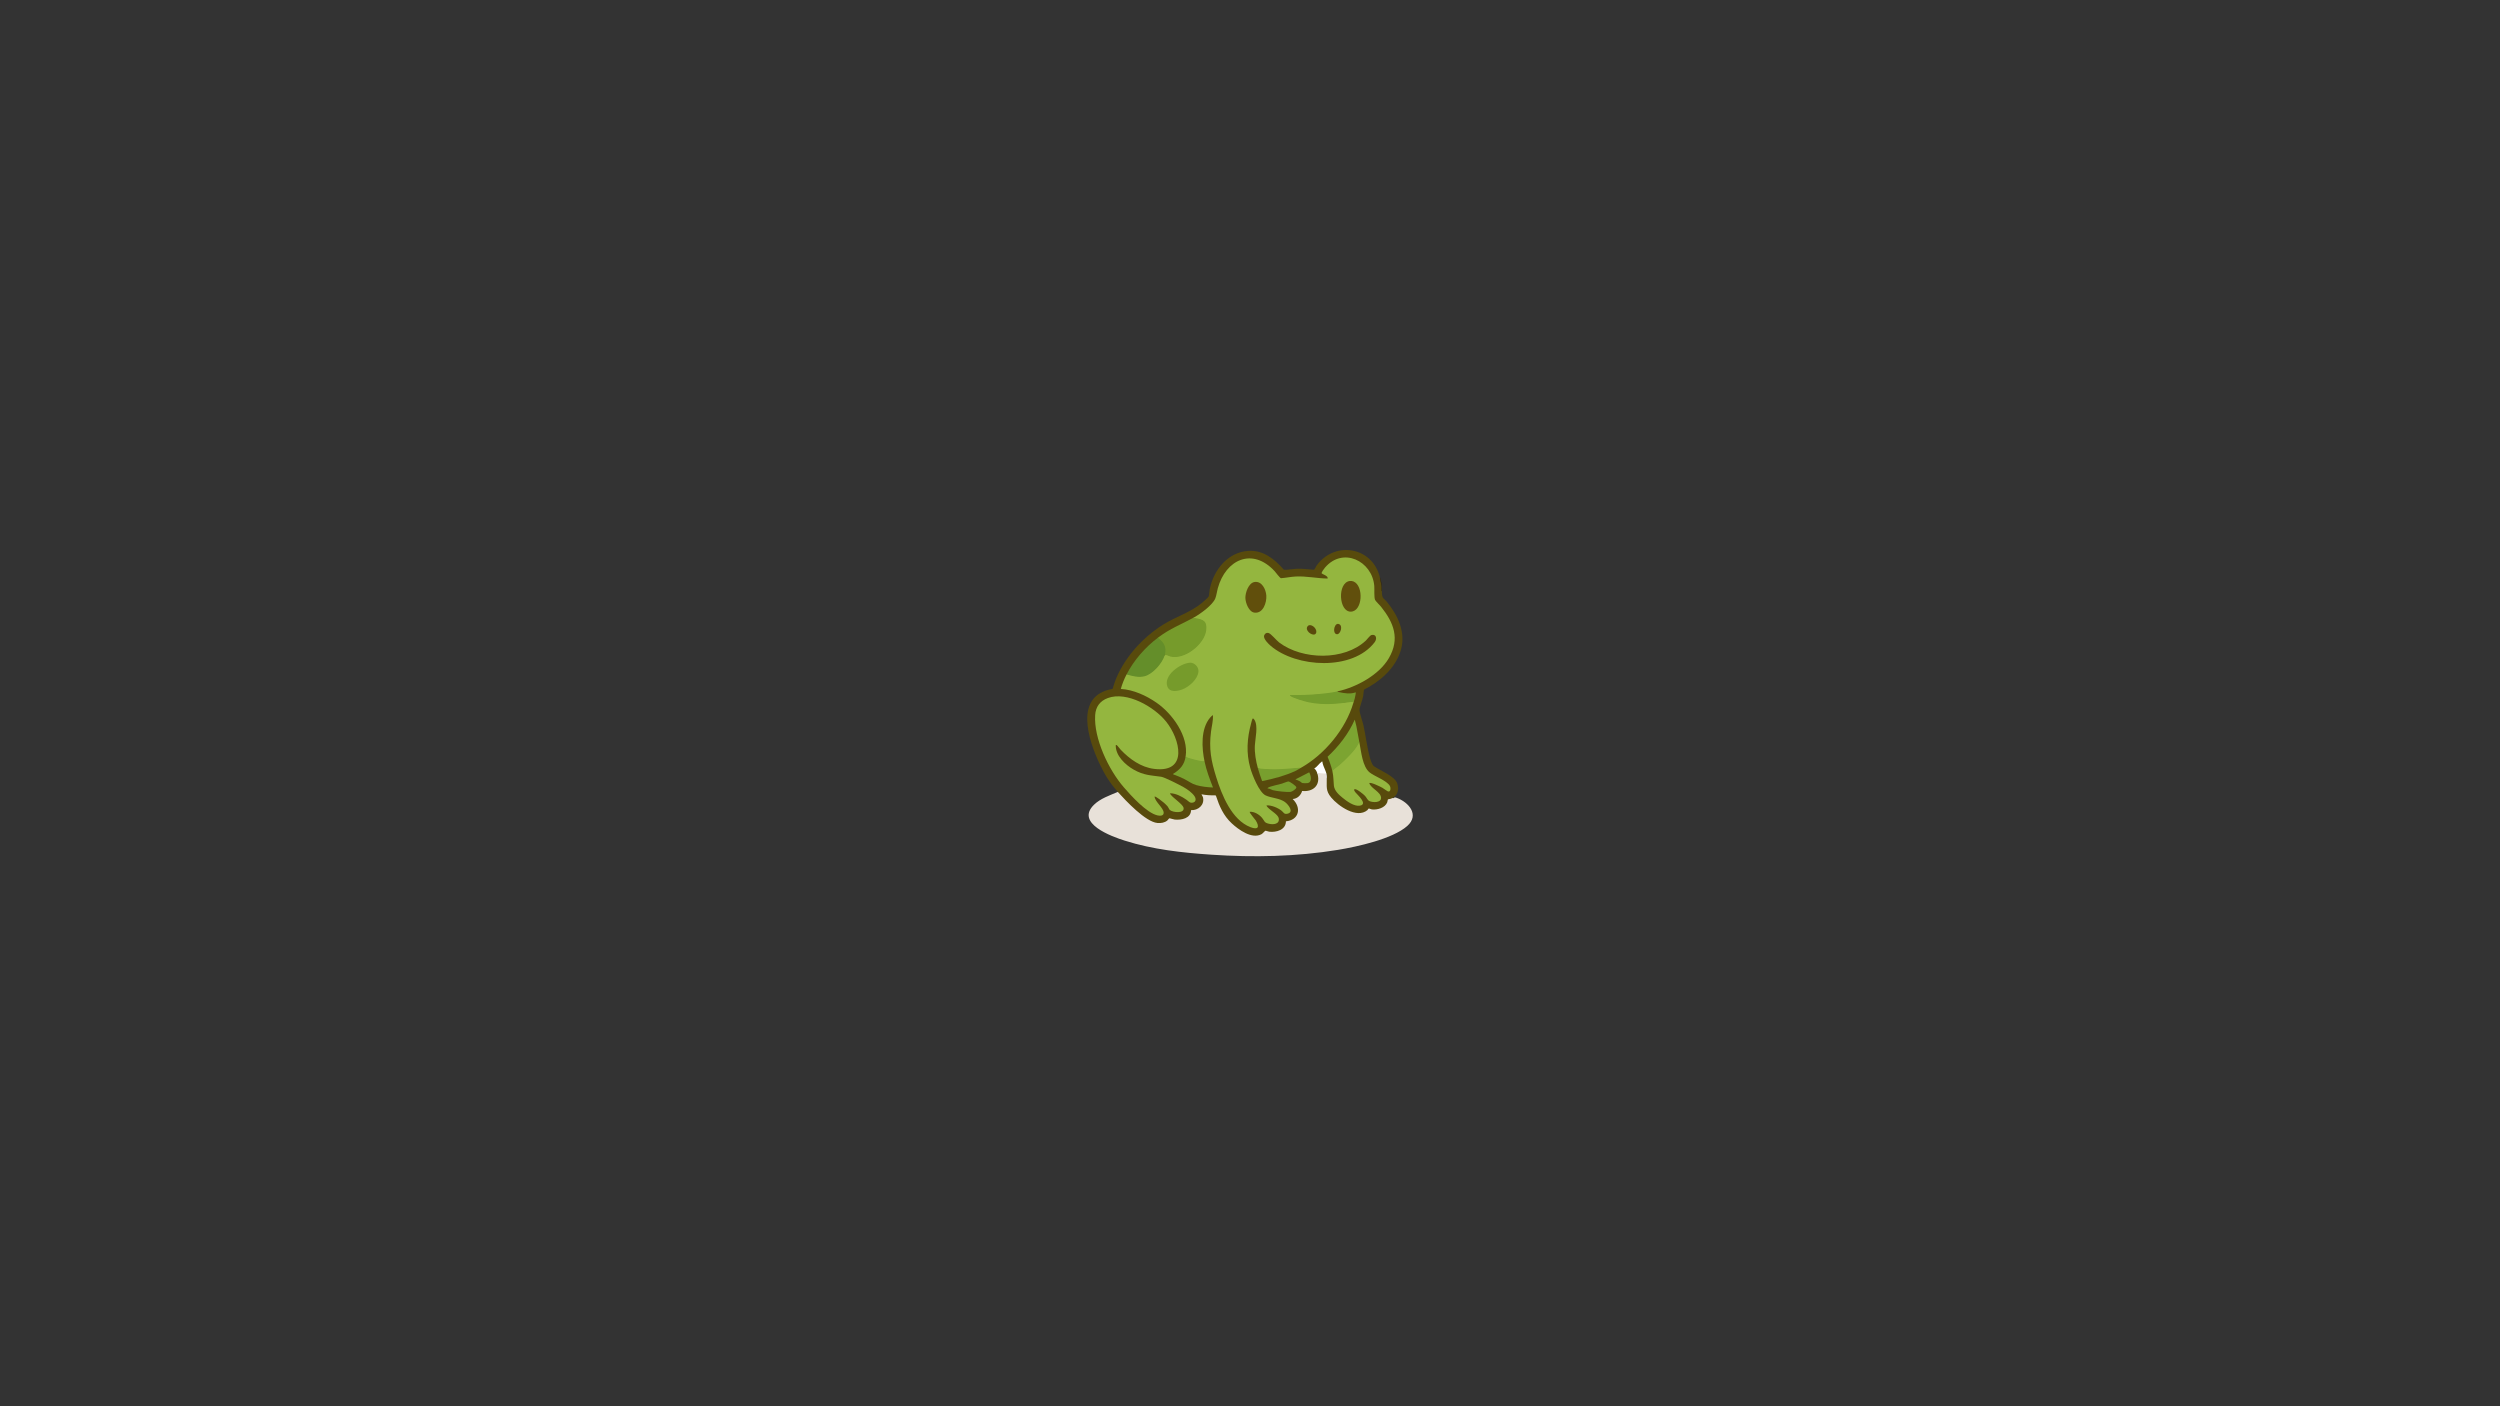 <?xml version="1.0" encoding="UTF-8"?>
<svg id="uuid-30ec0528-c34f-42bf-a3b5-0b9944730a64" data-name="Layer 1" xmlns="http://www.w3.org/2000/svg" viewBox="0 0 1920 1080">
  <rect x="0" y="0" width="1920" height="1080" fill="#333333" stroke="none"/>
  <defs>
    <style>
      .uuid-351dba56-0e12-4307-b519-818ce9328f65 {
        fill: #779e2d;
      }

      .uuid-afad24e2-4417-4709-8ace-533ded34f9c0 {
        fill: #e8e1d9;
      }

      .uuid-38fce57c-d0de-4d12-818a-efb1df921510 {
        fill: #2b1d02;
      }

      .uuid-cf7b2a17-a3fd-4f25-bb0b-8816dc1d9083 {
        fill: #5a490c;
      }

      .uuid-31ee4f1d-bed1-4f22-9326-87766b7495a3 {
        fill: #94b63f;
      }

      .uuid-0b31a3f3-fc59-49fb-b891-b3fdde03b0c5 {
        fill: #5b490c;
      }

      .uuid-ff02e53a-1766-4f8b-8134-e4183f6e26f1 {
        fill: #7ca431;
      }

      .uuid-1016723a-26f5-49f3-bc8d-6d17a2e26970 {
        fill: #7aa230;
      }

      .uuid-834bbebf-36ad-4679-970a-37659349c468 {
        fill: #789f2e;
      }

      .uuid-2f4cf532-2d3d-43c9-880c-9d2703797c4f {
        fill: #648e2a;
      }

      .uuid-6b4ba2cb-1e21-455e-bcb3-a4a1151efe7d {
        fill: #769b2b;
      }

      .uuid-2477631d-b88c-4efb-8a11-3de2ecb169a2 {
        fill: #614f0c;
      }

      .uuid-28e8ee5b-ef83-46ca-9cdc-e9b517f3873e {
        fill: #fefefe;
      }

      .uuid-31aad6e0-7b47-4a00-a353-035c7004da93 {
        fill: #749c2d;
      }

      .uuid-b52eca34-86be-4dd2-bd83-17583db38453 {
        fill: #59490c;
      }

      .uuid-cb7bd771-7922-41a6-ad17-fb50d147ad1c {
        fill: #789e2e;
      }

      .uuid-625ba264-373e-487d-be55-db1d2f7d83ba {
        fill: #584a0c;
      }
    </style>
  </defs>
  <path class="uuid-625ba264-373e-487d-be55-db1d2f7d83ba" d="M1059.64,443.04c1,3.56,1.51,7.1,1.56,10.63.09,1.33.15,4.05.73,5.11s2.09,2.09,2.9,3.07c8.91,10.74,15.38,24.52,10.65,38.63-4.47,13.32-15.7,22.95-27.88,29.15-.48,1.65-.4,3.63-.71,5.25-.52,2.68-2.79,8.31-2.79,10.43s2.38,8.89,2.98,11.53c1.84,8.11,2.8,17.2,5.01,25.06.51,1.8,1.61,5.5,3.06,6.53,4.71,3.33,16.11,7.61,17.99,13.38,1.39,4.27.47,8.78-3.64,11.03-.08.63-.54,1.01-1.38,1.13l-1.81.38c-.7,6.66-9.47,9.27-15,7.12-6.57,7.63-18.07,1.22-24.38-3.84-7.16-5.74-9.28-10.18-8.48-19.23l.5-.61-.14-2.34c.02-.72-.22-1.27-.73-1.65-1.12-2.69-2.12-5.42-3.01-8.19l-4.75,4.69c1.04,1.24,2.07,2.75,1.63,4.37,1.23.89,1.09,3.44.92,4.92-.72,6.16-6.93,9.24-12.58,8.19-.48,3.01-3.34,5.6-6.38,6.19,6.4,6.58,3.67,16.75-5.99,17.06.18,7.59-10.19,9.71-16.03,7.41-5.93,7.52-15.56,2.46-21.77-2.06-8.66-6.29-13.73-14.92-16.76-25.15-3.24.17-6.51-.06-9.7-.59,3.36,5.91-2.15,12.2-8.43,12.03-.97,7.85-11.17,8.34-17.03,6.21-6.4,7.77-15.87,1.89-22.18-3.04s-12.05-10.99-17.54-16.94v-.76c-5.97-6.6-10.15-13.37-13.95-21.42-8.79-18.62-19.89-52.64,9.95-57.64.66-1.74,1.03-3.58,1.68-5.32,6.64-18,20.98-33.93,37.1-44.04,9.87-6.19,20.84-9.23,29.91-16.75.89-.74,4.68-4.08,5.08-4.78s.6-4.5.83-5.65c2.97-14.82,13.86-28.59,29.88-29.49,11.32-.63,20.06,6.42,27.01,14.47.67.1,1.35.07,2.02.04,2.85-.12,5.95-.7,8.8-.78,4.09-.12,8.12.59,12.19.79.8-.16,1.56-2.36,2.09-3.1,13.88-19.35,42.68-14.66,48.59,8.54Z"/>
  <path class="uuid-afad24e2-4417-4709-8ace-533ded34f9c0" d="M1011.94,594.69l-.05-1.14c.4-.63,6.22-.02,6.46.22.43,1.29.62,2.64.59,4.03.2,6.15-1.04,9.3,3.38,14.64,5.42,6.57,19.7,16.54,27.86,9.73.35-.3.63-1.15,1.03-1.2.51-.06,1.71.58,2.37.66,4.19.53,10.19-1.2,11.83-5.49.18-.48.37-2.09.51-2.21.09-.07,1.79-.36,2.23-.49.49-.15.94-.48,1.35-.59.03,0,.17.26.51.16,1.26-.36.59-1.01,2.6-.28,9.32,3.38,17.75,13.1,8.16,21.63-11.2,9.96-38.42,15.91-53.21,18.34-32.05,5.26-64.81,5.87-97.14,3.71-22.49-1.51-45.16-3.99-66.69-10.82-9.99-3.17-38.12-13.31-23.53-27.55,4.9-4.78,12.1-7.2,18.28-9.84,6.15,6.79,21.36,23.06,30.45,23.86,2.67.23,5.54-.19,7.64-1.97.49-.42,1.13-1.54,1.49-1.63s3.26.89,4.13.97c5.14.51,12.41-.87,12.54-7.23,5.41.27,10.39-3.86,9.22-9.6-.2-.98-.93-1.66-1.18-2.58,3.54.71,7.11.87,10.72.81l.38.4c2.64,8.04,5.8,15.25,12.09,21.09,5.29,4.92,15.51,12.36,22.87,8.34.94-.51,2.66-2.56,2.84-2.62.56-.18,2.28.63,3.09.72,5.48.65,12.78-1.43,12.83-7.98,10.17-.96,12.14-10.45,5.16-17.13,3.63-.22,6.26-2.82,7.29-6.19,8.27.88,14.15-4.18,11.9-12.73Z"/>
  <path class="uuid-38fce57c-d0de-4d12-818a-efb1df921510" d="M1061.2,453.67c-.37.7-.26-.45-.26-.65,0-3.39-.46-6.7-1.3-9.98,1.64,3.36,1.31,7.08,1.56,10.63Z"/>
  <path class="uuid-31ee4f1d-bed1-4f22-9326-87766b7495a3" d="M1027.5,530.92c-.44.35-.91.69-1.47.84-3.79,1.02-8.9,1.44-12.88,1.75-7.16.56-14.32.93-21.49.83,14.42,7.07,31.36,6.72,47.37,4.1.58-.07.7.36.38,1.29-5.93,20.27-22.14,39.74-40.44,50.03-10.18,1.6-21.6,2.24-32.05.72l-.87-.46c-1.52-5.59-2.63-11.67-2.33-17.5.27-5.36,2.77-15.17-.41-19.82-.17-.25-.9-1.26-1.28-.79-.45.55-.92,2.69-1.15,3.52-3.14,11.47-3.91,22.8-.67,34.33,1.48,5.28,6.76,18.79,11.8,21.12,4.6,2.13,10.57,1.98,14.86,5.11,2.46,1.79,7.37,7.8,1.8,8.97-2.65.55-2.79-1.06-4.5-2.39-2.88-2.23-7.72-4.26-11.39-4.03-.46.45,1.45,2.13,1.81,2.47,1.92,1.81,6.93,4.8,7.46,7.31.98,4.65-4.1,5.14-7.46,4.35-3.95-.93-3.16-1.95-5.31-4.54s-6.01-4.96-9.46-4.66c-.55.53,4.07,5.77,4.62,6.66,3.12,5.09,1.82,7.42-4.09,5.13-14.45-5.58-22.05-24.79-26.32-38.49-3.89-12.49-5.64-21.64-3.98-34.83.53-4.2,1.7-8.35,1.52-12.61-.26-.29-1.98,1.54-2.21,1.81-7.33,8.64-6.44,23.31-4.27,33.7-.26.1-.53.19-.8.24s-.53.1-.78.06c-3.83-.53-7.54-1.59-11.23-2.69-.59-.18-1.88-.84-1.71-1.5,2.42-15.58-10.22-32.87-22.37-41.28-7.91-5.48-17.69-9.96-27.41-10.57,1.06-3.88,2.58-7.57,4.41-11.15l.83-.3c6.03,1.79,11.64,2.85,17.15-.81,4.68-3.11,8.67-8.07,10.66-13.31l.66-.36c.34-.72,1.02-.85,2.05-.39,12.02,5.94,31.99-10.5,29.18-23.07-.37-1.67-1.57-2.74-3.11-3.35-1.76-.71-3.7-1-5.57-1.24-.62-.43-.61-.54,0-.99,4.77-2.61,14.42-9.56,16.34-14.64.91-2.4,1.19-5.23,1.88-7.71,6.11-22.11,26.5-31.56,43.61-13.17.93,1,3.98,5.27,4.93,5.45,3.71-.26,7.42-1.09,11.14-1.29,8.27-.44,16.4,1.43,24.62,1.55.78-1.98-4.2-3.44-4.5-3.92-.46-.73,1.98-3.84,2.55-4.51,13.64-15.98,36.13-5.24,37.82,14.04.22,2.52-.28,8.78.62,10.79.47,1.04,3.63,4.06,4.59,5.26,9.84,12.33,14.6,24.62,6.01,39.44-7.5,12.95-24.91,22.31-39.19,25.49Z"/>
  <path class="uuid-31ee4f1d-bed1-4f22-9326-87766b7495a3" d="M856.92,572.14c-.41,8.06,7.32,15.31,13.82,18.97,7.7,4.33,12.67,4.27,21.01,5.43,2.64.37,14.12,6.24,17.01,7.87s6.94,4.36,8.77,7.31c1.15,1.86,1.02,4.18-1.44,4.69s-3.21-1.08-5.07-2.33c-3.69-2.48-7.8-4.74-12.37-4.87-.06.54.35.91.64,1.3,1.85,2.41,9.11,7.28,9.67,9.77,1.07,4.76-8.36,3.78-10.56,1.75-.54-.5-1.04-1.9-1.57-2.58-.64-.82-2.04-2.13-2.85-2.86-.72-.65-6.66-5.43-7.26-4.79.3,3.98,6.88,8.64,6.98,12.34.07,2.62-2.87,2.51-4.7,2.1-8.42-1.91-20.33-15.14-26-21.69-11.56-13.36-23.06-37.43-21.91-55.36.41-6.41,3.69-10.86,9.73-13.09,14.62-5.4,35.65,6.75,44.72,18.03,10.81,13.44,17.31,39.69-9.16,36.38-10.17-1.27-18.83-7.54-25.7-14.74-.85-.89-1.99-2.61-2.86-3.36-.33-.28-.44-.34-.9-.27Z"/>
  <path class="uuid-31ee4f1d-bed1-4f22-9326-87766b7495a3" d="M1044.09,570.58c1.3,6.66,2.28,18.22,7.8,22.66,3.62,2.91,13.43,6.39,15.54,10.38.79,1.5.65,4.74-1.37,4.24-.62-.15-3.47-2.32-4.43-2.85-1.4-.77-8.93-4.54-10.02-3.58,1.28,4.13,8.95,6.79,9.05,11.3.09,3.96-6.49,3.68-8.97,2.48-1.48-.71-2.15-2.67-3.32-3.94s-6.47-5.63-8-5.16c-1.1.34.32,2.06.74,2.57,1.36,1.7,9.71,8.96,3.31,10.05-4.4.75-9.88-3.24-13.15-5.91-2.99-2.43-6.43-5.44-6.85-9.49-.39-3.75-.23-6.86-1.07-10.73-.1-.5-.08-.97.06-1.41,7.47-5.97,15.34-12.57,19.92-21.14.28-.3.53-.13.76.52Z"/>
  <path class="uuid-6b4ba2cb-1e21-455e-bcb3-a4a1151efe7d" d="M917.06,474.15c-.15.77.37.47.86.55,6.09,1.02,9.31,2.11,8.45,9.4-1.26,10.67-16.68,22.95-27.57,20.11-1.24-.32-2.97-1.52-4.29-1.02l-.33-.76c1.47-5.14-1.19-9.02-4.96-12.09l.1-.62c9.42-7.13,17.76-10.09,27.74-15.55Z"/>
  <path class="uuid-2f4cf532-2d3d-43c9-880c-9d2703797c4f" d="M889.33,489.7l3.36,3.25c2.46,3.09,2.92,6.48,1.82,10.23-1.79,6.12-9.07,14.47-15.35,16.15-4.68,1.25-9.44-.1-13.94-1.37,5.58-10.92,14.36-20.88,24.11-28.26Z"/>
  <path class="uuid-1016723a-26f5-49f3-bc8d-6d17a2e26970" d="M910.58,580.95l1.94,1.04c4.1,1.3,8.3,2.31,12.58,2.85,1.42,6.84,3.97,13.48,6.48,19.96-4.3-.18-8.66-.65-12.81-1.83-3.46-.99-5.79-2.91-8.96-4.53-2.79-1.42-5.86-2.71-8.82-3.76-.13-.6.08-.41.33-.58,5.14-3.3,8.27-6.78,9.26-13.16Z"/>
  <path class="uuid-ff02e53a-1766-4f8b-8134-e4183f6e26f1" d="M1044.09,570.58c-.78-.53-.37-.13-.59.31-2.73,5.58-10,12.5-14.7,16.67-1.48,1.31-3.58,2.62-4.91,3.9-.39.37-.62.53-.54,1.15-.84-3.87-2.25-7.77-3.78-11.41,8.64-8.1,16.09-17.62,20.89-28.51l1.22,4.87c.75,4.35,1.56,8.69,2.41,13.02Z"/>
  <path class="uuid-31aad6e0-7b47-4a00-a353-035c7004da93" d="M1027.5,530.92c-.15.73.36.49.82.6,4.23.97,8.71,1.68,12.92.18.2.27-.68,4.28-.85,4.98-.25,1.04-.67,2.05-.96,3.06,0-.69.23-.86-.62-.75-12.08,1.57-21.4,2.82-33.65.41-2.39-.47-13.12-3.5-14.35-5.1-.15-.19-.16-.28-.12-.52,7.49.1,14.97-.07,22.42-.78,4.77-.45,9.72-1.03,14.39-2.07Z"/>
  <path class="uuid-834bbebf-36ad-4679-970a-37659349c468" d="M998.98,589.77c-1.44.81-2.69,1.66-4.23,2.38-7.96,3.7-16.86,5.98-25.43,7.74-1.15-3.26-2.35-6.52-3.26-9.86,4.24.57,8.55.84,12.84.79,5.78-.07,11.59-.55,17.36-1.04.87-.07,1.88-.25,2.72,0Z"/>
  <path class="uuid-351dba56-0e12-4307-b519-818ce9328f65" d="M973.58,605.58c-.1-.46.14-.51.43-.73,1.11-.85,8.47-2.45,10.46-3.02,1.21-.35,4.13-1.65,5.09-1.68.81-.03,6.05,3.47,6.04,4.53,0,1.28-3.24,3.36-4.52,3.5-2.66.29-11.07-.58-13.67-1.37-1.31-.4-2.45-1.35-3.83-1.22Z"/>
  <path class="uuid-cb7bd771-7922-41a6-ad17-fb50d147ad1c" d="M1005.46,593.14c1.4,2.45,2.55,7.83-1.42,8.3-.77.09-3.14.11-3.83-.07-.57-.15-1.25-.97-1.83-1.28-1.13-.61-2.32-1.12-3.55-1.51l10.62-5.44Z"/>
  <path class="uuid-28e8ee5b-ef83-46ca-9cdc-e9b517f3873e" d="M1011.94,594.69c-.42-1.6-1.23-3.54-2.59-4.54,2.14-1.08,3.79-3.84,5.57-5.06.22-.15.26-.36.65-.25.42,4.49,4.12,8.41,3.37,12.96,0-.05-.23-.21-.24-.41-.07-1.08.06-2.14-.31-3.19l-6.06-.55-.39,1.04Z"/>
  <path class="uuid-b52eca34-86be-4dd2-bd83-17583db38453" d="M972.73,486.13c.48-.11.96-.1,1.44,0,1.87.39,6.13,5.71,8.25,7.31,17.77,13.41,49.96,14.17,66.61-1.53,1.04-.99,3.11-3.94,4.33-4.23,3.68-.85,4.35,2.94,2.4,5.51-16.83,22.2-60.36,19.67-79.96,2.72-1.72-1.49-5.22-4.94-5.05-7.35.07-.96,1.03-2.22,1.99-2.44Z"/>
  <path class="uuid-6b4ba2cb-1e21-455e-bcb3-a4a1151efe7d" d="M913.64,508.96c3.56-.33,7.06,3.24,6.77,6.77-.48,5.98-7.3,11.92-12.62,13.84-3.72,1.34-9.56,2.39-11.26-2.34-3.08-8.55,9.68-17.57,17.11-18.26Z"/>
  <path class="uuid-2477631d-b88c-4efb-8a11-3de2ecb169a2" d="M963.4,446.99c5.69-.99,8.84,5.71,9.14,10.44.33,5.32-2.43,13.98-9.18,13.06-4.28-.58-6.83-7.5-6.91-11.25-.08-3.99,2.39-11.46,6.95-12.25Z"/>
  <path class="uuid-2477631d-b88c-4efb-8a11-3de2ecb169a2" d="M1036.51,446.21c1.05-.16,2.13-.01,3.1.41,7.86,3.41,6.94,22.9-2.13,23.13-9.37.23-10.51-22.09-.96-23.54Z"/>
  <path class="uuid-cf7b2a17-a3fd-4f25-bb0b-8816dc1d9083" d="M1005.39,480.16c2.87-.64,6.74,3.57,5.23,6.27s-7.56-.95-6.92-4.31c.15-.77.89-1.78,1.69-1.95Z"/>
  <path class="uuid-0b31a3f3-fc59-49fb-b891-b3fdde03b0c5" d="M1027.44,479.12c.35-.03.47.05.76.14,3.52,1.11,1.26,7.92-1.32,7.83-3.58-.12-2.57-7.7.56-7.98Z"/>
</svg>